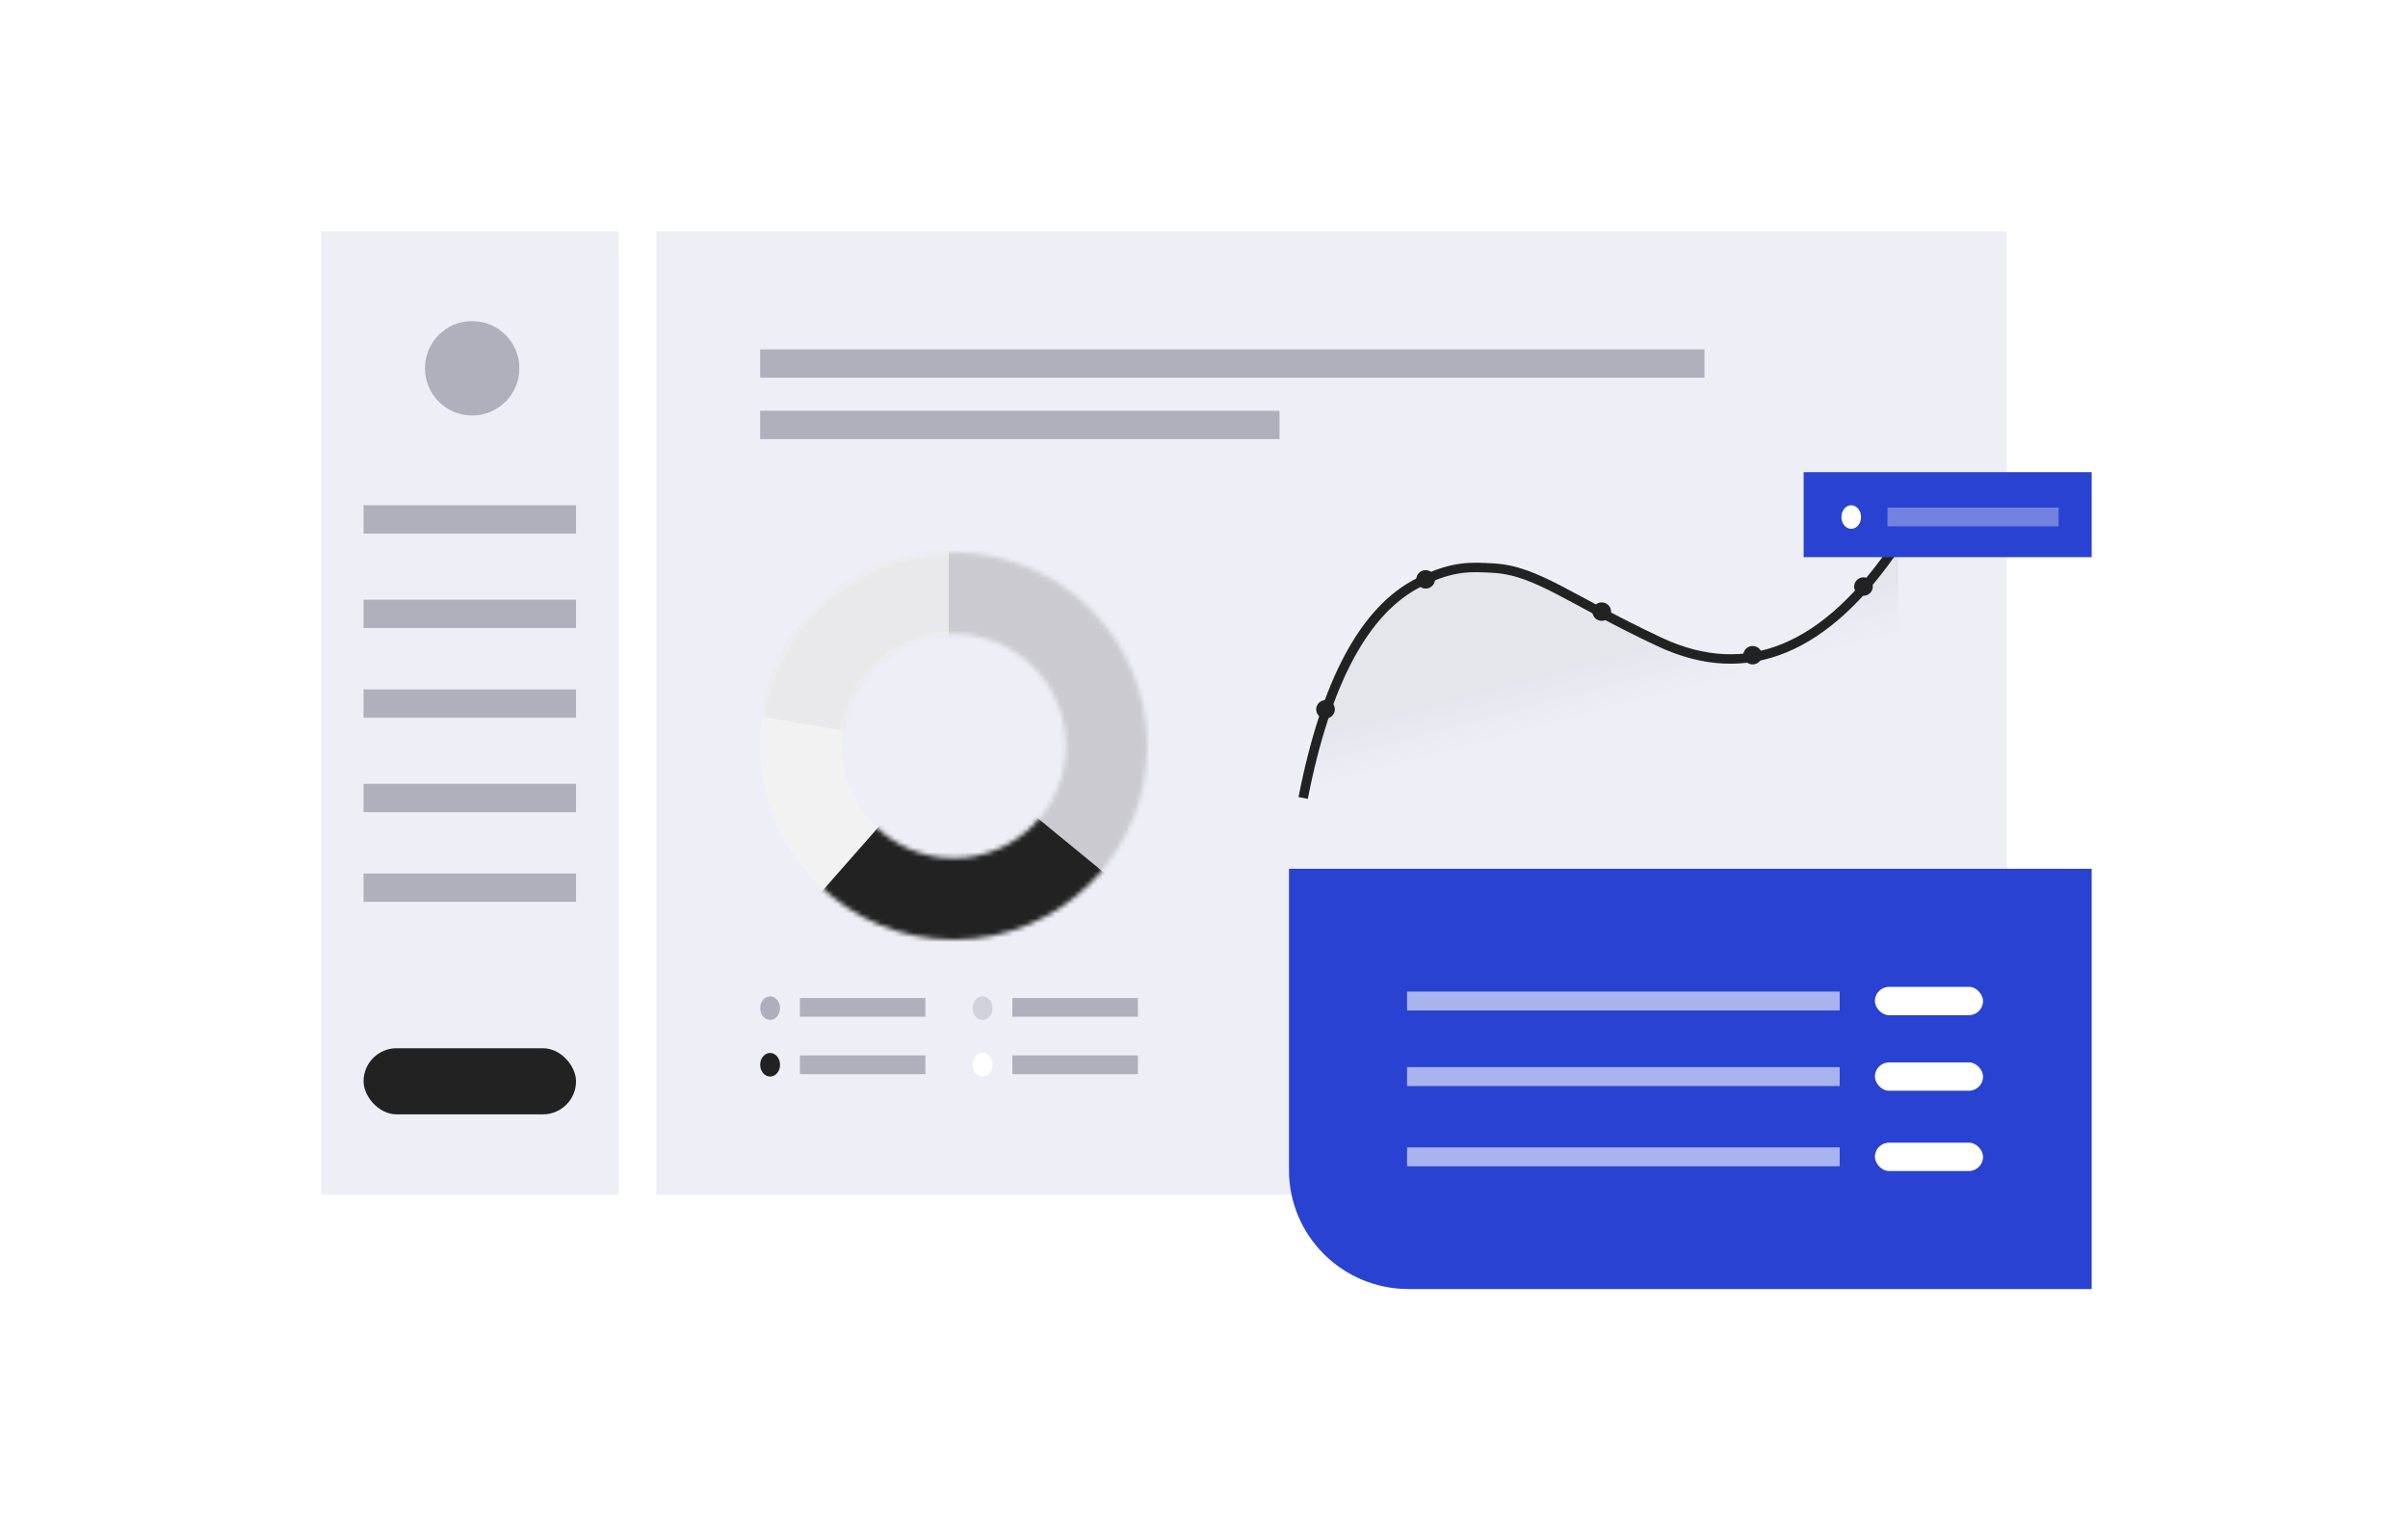 <?xml version="1.0" encoding="UTF-8"?>
<svg width="510px" height="322px" viewBox="0 0 510 322" version="1.1" xmlns="http://www.w3.org/2000/svg" xmlns:xlink="http://www.w3.org/1999/xlink">
    <title>Portal by Koop 2@3x</title>
    <defs>
        <linearGradient x1="59.184%" y1="36.218%" x2="42.942%" y2="46.299%" id="linearGradient-1">
            <stop stop-color="#BABAC7" stop-opacity="0" offset="0%"></stop>
            <stop stop-color="#AFAFB9" offset="100%"></stop>
        </linearGradient>
        <filter x="-14.6%" y="-14.6%" width="129.3%" height="129.3%" filterUnits="objectBoundingBox" id="filter-2">
            <feOffset dx="0" dy="2" in="SourceAlpha" result="shadowOffsetOuter1"></feOffset>
            <feGaussianBlur stdDeviation="2" in="shadowOffsetOuter1" result="shadowBlurOuter1"></feGaussianBlur>
            <feColorMatrix values="0 0 0 0 0.518   0 0 0 0 0.518   0 0 0 0 0.584  0 0 0 0.131 0" type="matrix" in="shadowBlurOuter1" result="shadowMatrixOuter1"></feColorMatrix>
            <feMerge>
                <feMergeNode in="shadowMatrixOuter1"></feMergeNode>
                <feMergeNode in="SourceGraphic"></feMergeNode>
            </feMerge>
        </filter>
        <path d="M41,0 C63.644,0 82,18.356 82,41 C82,63.644 63.644,82 41,82 C18.356,82 0,63.644 0,41 C0,18.356 18.356,0 41,0 Z M41,17.241 C27.878,17.241 17.241,27.878 17.241,41 C17.241,54.122 27.878,64.759 41,64.759 C54.122,64.759 64.759,54.122 64.759,41 C64.759,27.878 54.122,17.241 41,17.241 Z" id="path-3"></path>
        <path d="M41,0 C63.644,0 82,18.356 82,41 C82,63.644 63.644,82 41,82 C18.356,82 0,63.644 0,41 C0,18.356 18.356,0 41,0 Z M41,17.241 C27.878,17.241 17.241,27.878 17.241,41 C17.241,54.122 27.878,64.759 41,64.759 C54.122,64.759 64.759,54.122 64.759,41 C64.759,27.878 54.122,17.241 41,17.241 Z" id="path-5"></path>
        <path d="M41,0 C63.644,0 82,18.356 82,41 C82,63.644 63.644,82 41,82 C18.356,82 0,63.644 0,41 C0,18.356 18.356,0 41,0 Z M41,17.241 C27.878,17.241 17.241,27.878 17.241,41 C17.241,54.122 27.878,64.759 41,64.759 C54.122,64.759 64.759,54.122 64.759,41 C64.759,27.878 54.122,17.241 41,17.241 Z" id="path-7"></path>
    </defs>
    <g id="---00-Pictures" stroke="none" stroke-width="1" fill="none" fill-rule="evenodd">
        <g id="Portal-by-Koop">
            <rect id="Rectangle" x="0" y="0" width="510" height="322"></rect>
            <g id="Portal-By-Koop@3x">
                <rect id="Rectangle" fill-opacity="0" fill="#FFFFFF" fill-rule="nonzero" x="0" y="0" width="510" height="322"></rect>
                <g id="Group-13" transform="translate(68, 49)">
                    <rect id="Rectangle" fill="#E9EBF4" opacity="0.77" x="0" y="0" width="63" height="204"></rect>
                    <rect id="Rectangle" fill="#848495" fill-rule="nonzero" opacity="0.597" x="9" y="58" width="45" height="6"></rect>
                    <rect id="Rectangle" fill="#848495" fill-rule="nonzero" opacity="0.597" x="9" y="78" width="45" height="6"></rect>
                    <rect id="Rectangle" fill="#848495" fill-rule="nonzero" opacity="0.597" x="9" y="97" width="45" height="6"></rect>
                    <rect id="Rectangle" fill="#848495" fill-rule="nonzero" opacity="0.597" x="9" y="117" width="45" height="6"></rect>
                    <rect id="Rectangle" fill="#848495" fill-rule="nonzero" opacity="0.597" x="9" y="136" width="45" height="6"></rect>
                    <rect id="Rectangle" fill="#222222" fill-rule="nonzero" x="9" y="173" width="45" height="14" rx="7"></rect>
                    <rect id="Rectangle" fill="#E9EBF4" opacity="0.77" x="71" y="0" width="286" height="204"></rect>
                    <rect id="Rectangle" fill="#848495" fill-rule="nonzero" opacity="0.597" x="93" y="25" width="200" height="6"></rect>
                    <rect id="Rectangle" fill="#848495" fill-rule="nonzero" opacity="0.597" x="93" y="38" width="110" height="6"></rect>
                    <circle id="Oval" fill="#848495" fill-rule="nonzero" opacity="0.597" cx="32" cy="29" r="10"></circle>
                    <path d="M205,135 L375,135 L375,224 L230.33,224 C216.341,224 205,212.726 205,198.819 L205,135 L205,135 Z" id="Rectangle" fill="#2942D1" fill-rule="nonzero"></path>
                    <g id="Group-7" transform="translate(230, 160)" fill="#FFFFFF" fill-rule="nonzero">
                        <rect id="Rectangle" x="99.092" y="0" width="22.908" height="6" rx="3"></rect>
                        <rect id="Rectangle" opacity="0.6" x="0" y="1" width="91.633" height="4"></rect>
                    </g>
                    <g id="Group-7" transform="translate(230, 176)" fill="#FFFFFF" fill-rule="nonzero">
                        <rect id="Rectangle" x="99.092" y="0" width="22.908" height="6" rx="3"></rect>
                        <rect id="Rectangle" opacity="0.6" x="0" y="1" width="91.633" height="4"></rect>
                    </g>
                    <g id="Group-7" transform="translate(230, 193)" fill="#FFFFFF" fill-rule="nonzero">
                        <rect id="Rectangle" x="99.092" y="0" width="22.908" height="6" rx="3"></rect>
                        <rect id="Rectangle" opacity="0.6" x="0" y="1" width="91.633" height="4"></rect>
                    </g>
                    <g id="Group-3" transform="translate(93, 162)" fill="#848495" fill-rule="nonzero">
                        <ellipse id="Oval" opacity="0.6" cx="2.104" cy="2.5" rx="2.104" ry="2.5"></ellipse>
                        <rect id="Rectangle" opacity="0.597" x="8.416" y="0.357" width="26.584" height="3.976"></rect>
                    </g>
                    <g id="Group-4" transform="translate(93, 174)" fill-rule="nonzero">
                        <ellipse id="Oval" fill="#222222" cx="2.104" cy="2.5" rx="2.104" ry="2.5"></ellipse>
                        <rect id="Rectangle" fill="#848495" opacity="0.597" x="8.416" y="0.52" width="26.584" height="3.976"></rect>
                    </g>
                    <g id="Group-5" transform="translate(138, 162)" fill="#848495" fill-rule="nonzero">
                        <ellipse id="Oval" opacity="0.284" cx="2.104" cy="2.5" rx="2.104" ry="2.5"></ellipse>
                        <rect id="Rectangle" opacity="0.597" x="8.416" y="0.357" width="26.584" height="3.976"></rect>
                    </g>
                    <g id="Group-6" transform="translate(138, 174)" fill-rule="nonzero">
                        <ellipse id="Oval" fill="#FFFFFF" cx="2.104" cy="2.5" rx="2.104" ry="2.5"></ellipse>
                        <rect id="Rectangle" fill="#848495" opacity="0.597" x="8.416" y="0.52" width="26.584" height="3.976"></rect>
                    </g>
                    <g id="Group" transform="translate(208, 66)">
                        <path d="M90,-36 L36,-36 C58.654,-20.85 65.639,-4.014 56.954,14.507 C48.037,33.523 41.772,40.533 41.307,49.869 C41.093,54.172 40.67,58.174 44.364,65.497 C50.171,77.005 65.383,85.173 90,90" id="Path" fill="url(#linearGradient-1)" fill-rule="nonzero" opacity="0.148" transform="translate(63, 27) rotate(90) translate(-63, -27) "></path>
                        <path d="M36,-36 C58.654,-20.85 65.639,-4.014 56.954,14.507 C48.037,33.523 41.772,40.533 41.307,49.869 C41.093,54.172 40.67,58.174 44.364,65.497 C50.171,77.005 65.383,85.173 90,90" id="Path" stroke="#222222" stroke-width="2" transform="translate(63, 27) rotate(90) translate(-63, -27) "></path>
                        <ellipse id="Oval" fill="#222222" fill-rule="nonzero" cx="4.735" cy="35.227" rx="1.978" ry="1.952"></ellipse>
                        <ellipse id="Oval" fill="#222222" fill-rule="nonzero" cx="25.942" cy="7.698" rx="1.978" ry="1.952"></ellipse>
                        <ellipse id="Oval" fill="#222222" fill-rule="nonzero" cx="63.236" cy="14.53" rx="1.978" ry="1.952"></ellipse>
                        <ellipse id="Oval" fill="#222222" fill-rule="nonzero" cx="95.198" cy="23.759" rx="1.978" ry="1.952"></ellipse>
                        <ellipse id="Oval" fill="#222222" fill-rule="nonzero" cx="118.674" cy="9.217" rx="1.978" ry="1.952"></ellipse>
                    </g>
                    <g id="Path-8" filter="url(#filter-2)" transform="translate(93, 66)">
                        <g id="Combined-Shape" fill="#F2F2F2" fill-rule="nonzero">
                            <path d="M41,0 C63.644,0 82,18.356 82,41 C82,63.644 63.644,82 41,82 C18.356,82 0,63.644 0,41 C0,18.356 18.356,0 41,0 Z M41,17.241 C27.878,17.241 17.241,27.878 17.241,41 C17.241,54.122 27.878,64.759 41,64.759 C54.122,64.759 64.759,54.122 64.759,41 C64.759,27.878 54.122,17.241 41,17.241 Z" id="path-4"></path>
                        </g>
                        <g id="Clipped">
                            <mask id="mask-4" fill="white">
                                <use xlink:href="#path-3"></use>
                            </mask>
                            <g id="path-4"></g>
                            <polygon id="Path" fill="#848495" fill-rule="nonzero" opacity="0.6" mask="url(#mask-4)" points="39.935 40.292 39.935 -6.922 112.351 22.729 81.104 77.208"></polygon>
                        </g>
                        <g id="Path-9-Clipped">
                            <mask id="mask-6" fill="white">
                                <use xlink:href="#path-5"></use>
                            </mask>
                            <g id="path-4"></g>
                            <polygon id="Path-9" fill="#222222" fill-rule="nonzero" mask="url(#mask-6)" points="40.134 41 80.935 74.454 45.397 89.455 3.727 82.424"></polygon>
                        </g>
                        <g id="Path-10-Clipped">
                            <mask id="mask-8" fill="white">
                                <use xlink:href="#path-7"></use>
                            </mask>
                            <g id="path-4"></g>
                            <polygon id="Path-10" fill="#848495" fill-rule="nonzero" opacity="0.284" mask="url(#mask-8)" points="39.935 41.532 -6.39 33.635 7.532 0.502 39.935 -10.649"></polygon>
                        </g>
                    </g>
                    <rect id="Rectangle" fill="#2942D1" fill-rule="nonzero" x="314" y="51" width="61" height="18"></rect>
                    <g id="Group-6" transform="translate(322, 58)" fill-rule="nonzero">
                        <ellipse id="Oval" fill="#FFFFFF" cx="2.079" cy="2.5" rx="2.079" ry="2.5"></ellipse>
                        <rect id="Rectangle" fill="#A1AEE9" opacity="0.597" x="9.76" y="0.5" width="36.24" height="3.976"></rect>
                    </g>
                </g>
            </g>
        </g>
    </g>
</svg>